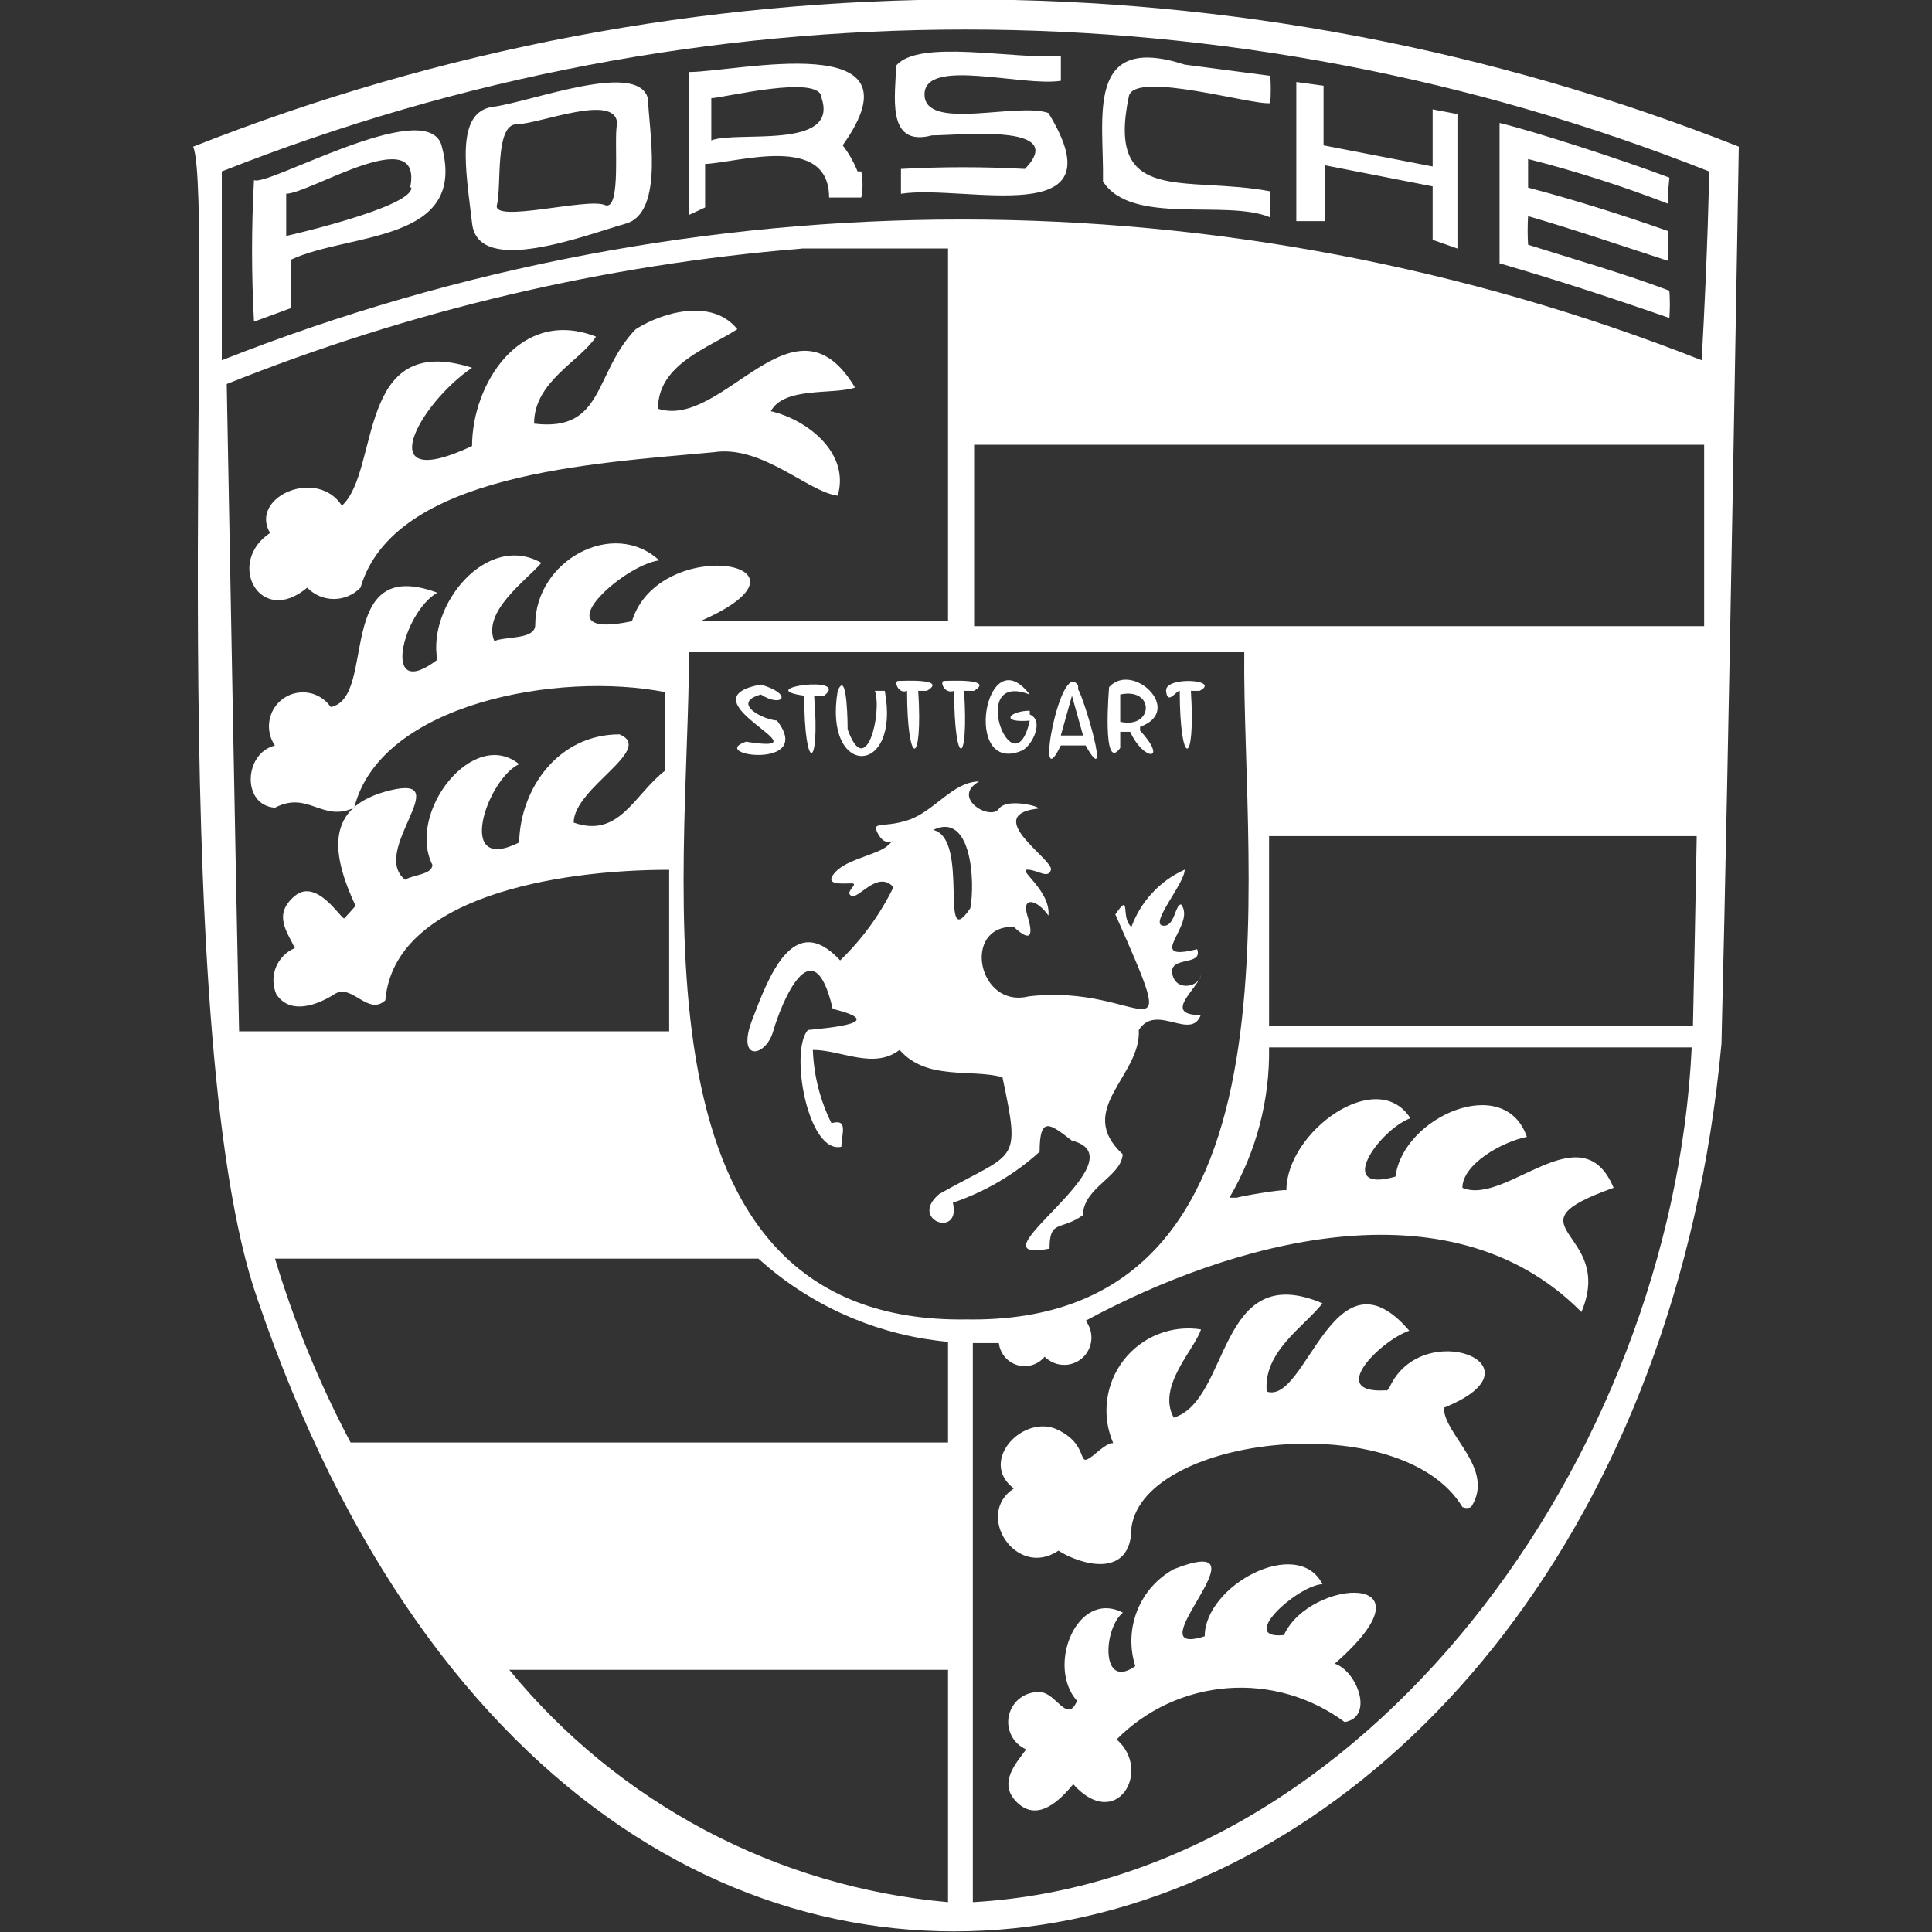<svg fill="none" height="30" viewBox="0 0 30 30" width="30" xmlns="http://www.w3.org/2000/svg" xmlns:xlink="http://www.w3.org/1999/xlink"><rect x="0" y="0" width="30" height="30" fill="#333333" stroke="none"/><clipPath id="a"><path d="m3 0h24v30h-24z"/></clipPath><g clip-path="url(#a)" fill="#fff"><path d="m25.903 2.971v.193c-.71-.275-1.437-.507-2.175-.695v.444c.731.193 1.463.424 2.175.675v.463c-.712-.232-1.444-.482-2.175-.695-.009.148-.009.296 0 .444.731.232 1.482.444 2.194.714.01.141.01.283 0 .424-.885-.309-1.771-.598-2.637-.849 0-.405 0-1.929 0-2.18.558.135 1.925.579 2.637.849zm-3.253-1.196-.404-.077v.887l-1.694-.328c0-.27 0-.656 0-.926l-.423-.058v2.161h.443c0-.27 0-.598 0-.868l1.674.328v.83l.385.135c0-.675 0-1.428 0-2.122zm-4.253-.772c-1.559-.502-1.251.83-1.27 1.814.443.695 1.925.27 2.598.559v-.405c-1.328-.251-2.56.232-2.194-1.486.116-.386 1.925.154 2.194.116.01-.141.01-.283 0-.424zm-5.023 1.659c.026.134.026.271 0 .405h-.5c0-1.003-1.424-.54-1.925-.521v.675l-.25.116v-2.219c.731 0 3.695-.695 2.386 1.138.095.124.173.26.231.405zm-.616-1.138c0-.386-1.54 0-1.713 0v.656c.385-.154 1.982.154 1.713-.656zm-2.694.019c0 .405.269 1.756-.346 1.929-.616.174-2.29.83-2.387 0-.096-.83-.269-1.736.327-1.814.597-.077 2.271-.733 2.406-.116zm-.481.386c0-.502-1.213 0-1.559 0s-.231.965-.308 1.254c-.077.289 1.405-.116 1.674 0 .269.116.135-1.042.192-1.254zm6.698-.174c-.481-.174-1.925.289-1.925-.289 0-.579 1.52-.116 2.117-.212v-.386c-.731.058-2.213-.27-2.56.154 0 .424-.173 1.273.558 1.08.423 0 2.136-.193 1.444.521-.641-.035-1.284-.035-1.925 0v.386c.982-.154 3.426.598 2.29-1.254zm-9.431.482c.443 1.543-1.424 1.37-2.329 1.794v.752l-.577.212c-.04-.733-.04-1.467 0-2.199.192.116 2.637-1.293 2.906-.559zm-.481.675c.212-1.042-1.559.096-1.925.096v.656s1.963-.444 1.944-.752z"/><path d="m21.573 21.55c.5-1.119 2.483-.347.847.309 0 .424.808.945.423 1.543-.021.009-.044.014-.067.014-.023 0-.046-.005-.067-.014-.943-1.563-4.927-1.119-5.139.309 0 .83-.808.579-1.135.367-.654.444-1.309-.559-.693-.965-.558-.424.154-1.177.693-.907s.231.656.597.347c.366-.309.231 0 .25-.154-.089-.209-.12-.438-.09-.663.029-.225.118-.439.258-.618s.324-.318.535-.401c.211-.084.44-.109.664-.074-.096.309-.693.887-.423 1.37.885-.27.674-2.47 2.31-1.775-.289.366-.924.752-.866 1.37.616.212 1.039-2.315 2.213-.945-.443.154-1.29.984-.366.926.019.019.038-.019.058-.038z"/><path d="m19.937 25.389c.404-.887 2.444-1.003.789.444.346.116.616.83.154.907-.524-.389-1.171-.576-1.821-.526s-1.261.332-1.72.796c.558.482 0 1.447-.674.695-.193.232-.539.598-.866.289-.327-.309 0-.637.135-.83-.1-.043-.182-.12-.23-.218-.049-.098-.062-.209-.036-.315s.087-.2.175-.265c.087-.065.195-.097.304-.09.25 0 .423.502.577.135-.481-.54 0-1.736.712-1.37-.308.251-.346 1.215.193.83-.09-.281-.08-.585.029-.86.109-.275.309-.502.568-.645 1.578-.617-.674 1.408.481 1.042 0-.791 1.443-1.563 1.828-.81-.385.019-1.328.868-.597.791z"/><path d="m13.277 6.019c-.943-1.582-2.04.656-3.06.328 0-.695.789-.945 1.232-1.235-.385-.482-1.155-.27-1.578 0-.654.675-.481 1.601-1.578 1.466 0-.656.712-.965.962-1.35-1.174-.463-1.925.733-1.925 1.698-1.597.752-.828-.656 0-1.215-1.809-.579-1.424 1.601-2.021 2.141-.385-.598-1.443-.135-1.116.424-.693.463-.154 1.466.577.849.054.055.118.099.189.13.071.03.147.046.225.046.077 0 .154-.015.225-.046.071-.03.135-.074.189-.13.52-1.775 3.618-1.929 5.485-2.103.751-.116 1.463.617 1.925.675.192-.656-.462-1.177-1.039-1.312.212-.386.962-.251 1.309-.367z"/><path clip-rule="evenodd" d="m26.731 16.206c.115-4.63.269-13.929.269-13.929-7.711-3.047-16.289-3.047-24 0 .346.849-.481 13.698 1.001 17.904 5.408 15.878 21.344 10.977 22.73-3.974zm-7.525 2.392h-.116c.416-.707.629-1.514.616-2.334h6.563c-.308 6.386-5.062 12.926-11.163 13.273v-8.682h.404c.009.079.041.153.092.214s.118.105.194.128.157.022.232-.001.143-.068.194-.129c.076.077.178.123.287.127.108.004.214-.034.295-.105.081-.072.132-.172.142-.28.01-.108-.022-.216-.088-.301 2.213-1.196 5.639-2.219 7.698-.135.539-1.273-1.232-1.312.5-1.929-.5-1.196-1.674.289-2.348 0 0-.367.616-.714 1.001-.791-.346-1.003-1.925-.309-2.04.617-.943.27-.269-.714.231-.907-.52-.81-1.925.212-1.925 1.119-.058-.019-.731.096-.77.116zm-11.298 7.331h6.813v3.608c-1.318-.117-2.599-.496-3.769-1.116-1.17-.62-2.205-1.467-3.044-2.492zm4.022-6.251c.792.66 1.765 1.064 2.791 1.158v1.563h-9.277c-.483-.911-.876-1.868-1.174-2.855h7.506zm.52-15.82h2.271v5.788h-3.849c2.079-.907-.635-1.37-1.059 0-1.443.309-.154-.868.423-.945-.712-.656-1.925 0-1.925 1.003 0 .232-.462.174-.635.251-.192-.463.5-.945.731-1.215-.847-.482-1.771.656-1.617 1.505-.885.675-.539-.733 0-1.042-1.617-.598-.924 1.64-1.655 1.775-.039-.057-.089-.106-.147-.143-.058-.038-.123-.064-.191-.076s-.138-.011-.205.003c-.068.015-.132.042-.188.081-.115.079-.194.201-.219.339-.025.138.005.279.084.395-.481.116-.52.926 0 .965.52-.27.731.232 1.232 0 .404-1.621 3.176-2.122 4.831-1.794v1.215c-.481.366-.712 1.061-1.424.81 0-.54 1.27-1.138.712-1.37-.943 0-1.54.83-1.559 1.679-1.001.502-.5-.984 0-1.216-.712-.579-1.751.752-1.347 1.563 0 .154-.308.154-.423.232-.558-.444.808-1.64-.231-1.389-1.039.251-.905 1.003-.539 1.794 0 0-.135.154-.173.193-.038.039-.423-.637-.77-.347s-.115.559 0 .81c-.066.027-.126.068-.176.119-.05.051-.09.111-.117.178s-.04.138-.039.209c.001.072.016.142.044.208.212.328.635.174.905 0 .269-.174.52.347.789.096.135-1.601 2.656-2.026 4.407-2.026v2.508h-6.678c-.058-2.701-.135-7.042-.192-10.051 2.855-1.144 5.865-1.853 8.93-2.103zm13.896 9.125h-6.64v2.952h6.582c.019-.849.038-1.852.058-2.913zm-11.22-6.077h11.336v2.817h-11.336zm11.413-4.244c-7.42-2.938-15.676-2.938-23.095 0v2.932c7.384-2.914 15.596-2.914 22.98 0 .096-1.736.116-2.875.116-2.932zm-11.548 17.826c5.389.097 4.292-6.868 4.33-10.36h-8.622c0 3.492-1.059 10.457 4.33 10.36z" fill-rule="evenodd"/><path d="m16.646 20.547c-.289.098-.585.175-.885.232.115.347.327.097.481 0 .231.289.654.097.404-.232z"/><path d="m13.585 10.727c.116.328-.135 1.408-.423.598 0 0 0-.965-.154-.598-.231 1.35.982 1.35.731 0zm.808 0c.327-.193-.366-.154-.443-.154s0 .212.135.154c0 1.196.25 1.196.173 0zm.731 0c.327-.193-.385-.154-.462-.154s0 .212.154.154c0 1.196.231 1.196.154 0zm.866.309c-.308 0-.481.193 0 .154-.25 1.119-.982-.791 0-.405-.693-.907-1.058 1.273-.116.868.154-.077.346-.463.116-.559zm2.637-.309c.346-.174-.539-.232-.52 0 .019.232.154 0 .212 0 0 1.196.25 1.196.173 0zm-.924.559c.693-.251-.115-1.022-.481-.617 0 0-.116 1.351.173.945v-.251h.154c.212.463.597.463.154-.019zm-.308-.135v-.367c.539-.116.52.54 0 .424zm-.654-.502c-.269-.463-.693 1.813-.269.926h.385c.423.752-.038-.772-.116-.868zm-.269.772.173-.617.173.617zm-4.388-.232c-.212 0-.751-.27-.269-.405.327.212.52 0 0-.154-1.27.232 1.116 1.1-.231.887-.616.212 1.078.444.481-.328zm.712-.386c.423-.328-1.136-.116-.308 0 0 1.196.25 1.177.154 0z"/><path d="m18.647 15.762c-.635 0 0-.444 0-.637 0 .193-.385.289-.443 0-.058-.289.481-.116.385-.386-.847.212 0-.386-.25-.695-.096 0-.096.366-.289.328-.193-.039.346-.656.346-.868-.19.085-.361.207-.503.36s-.252.332-.324.528c-.173-.135 0-.559-.25-.193 1.078 2.431.423 1.061-1.347 1.273-.789.193-1.039-1.1-.231-1.08.269.251.308.135.212-.174-.096-.309.154-.251.327 0 .038-.386-.481-.714-.327-.714.154 0 .327.154.366 0 .038-.154-1.058-.83-.231-.945.193 0-.443-.193-.577 0-.135.193-.751-.174-.308-.424-.404 0-.693.463-1.097.598-.404.135-.597 0-.462.232s.308 0 .154.154c-.154.154-.635.212-.828.424s.116.174.25.174-.116.135 0 .193c.116.058.404-.405.654-.135-.207.425-.487.81-.828 1.138-.731-.791-1.116.27-1.367.926-.25.656.212.579.327.174.116-.405.616-1.678.924-.347.866.212 0 .289-.385.328-.289.328 0 1.929.52 1.813 0-.193.116-.444-.154-.366-.176-.354-.275-.743-.289-1.138.443 0 .943.309 1.347 0 .423.482 1.097.289 1.597.424.289 1.37.212 1.138-.982 1.814-.481.405.346.695.212.135.498-.169.957-.438 1.347-.791 0-.579.173-.424.5-.174 1.136.289-1.674 1.929-.346 1.678 0-.463.173-.27.52-.521 0-.424.597-.598.616-.945-.751-.695.289-1.215.25-1.929.27-.424.808.174.962-.232zm-3.58-1.659c-.5.733 0-1.08-.577-1.216.597-.289.654.81.577 1.216z"/></g></svg>